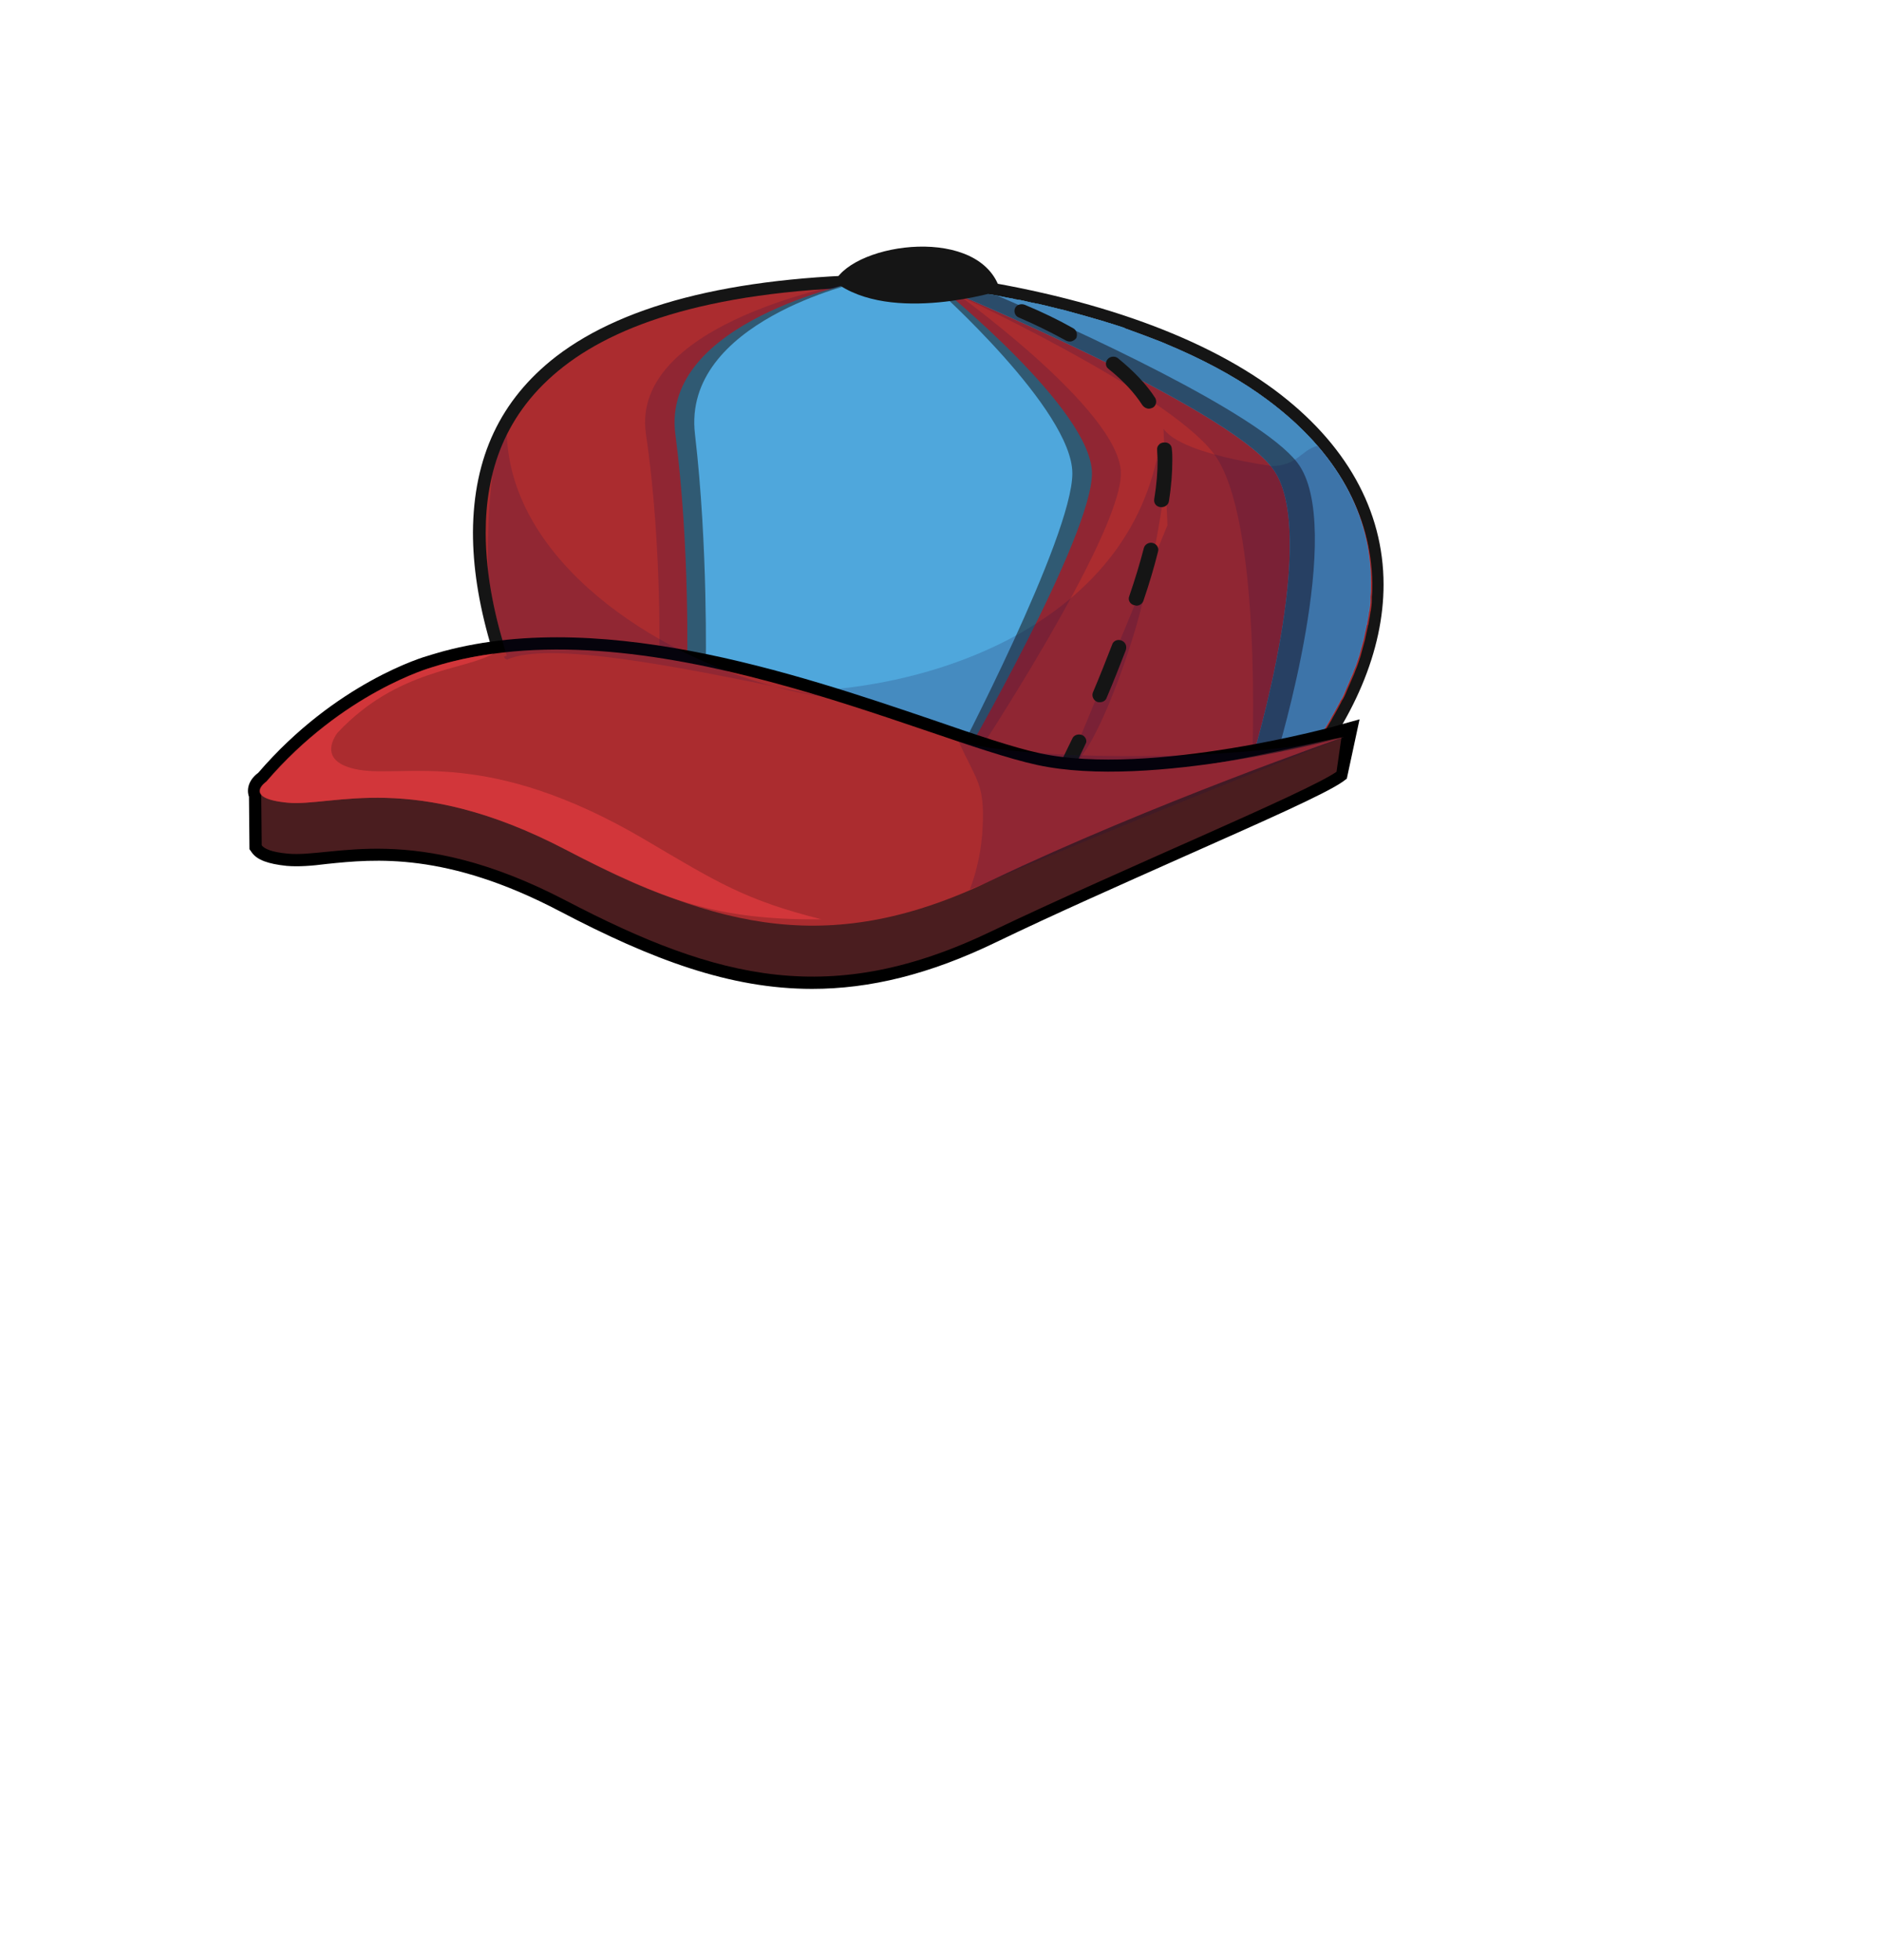 <?xml version="1.0" encoding="utf-8"?>
<!-- Generator: Adobe Illustrator 26.0.3, SVG Export Plug-In . SVG Version: 6.00 Build 0)  -->
<svg version="1.1" id="Layer_1" xmlns="http://www.w3.org/2000/svg" xmlns:xlink="http://www.w3.org/1999/xlink" x="0px" y="0px"
	 viewBox="0 0 384 400" style="enable-background:new 0 0 384 400;" xml:space="preserve">
<style type="text/css">
	.head-st0{fill:#151515;}
	.head-st1{fill:#AB2C2F;}
	.head-st2{opacity:0.18;fill:#1B1043;}
	.head-st3{fill:#305A73;}
	.head-st4{fill:#4FA7DC;}
	.head-st5{fill:#4A1D1F;}
	.head-st6{opacity:0.61;}
	.head-st7{fill:#EB3D41;}
	.head-st8{opacity:0.18;}
	.head-st9{fill:#1B1043;}
</style>
<g>
	<g>
		<path class="head-st0" d="M260.1,79.6c-15.5-11.5-39-19.6-67.9-23.5l-0.3,0c-2.7-0.1-5.3-0.1-7.9-0.1c0,0,0,0,0,0
			c-32.5,0-56.2,5.7-70.6,16.8c-11.3,8.8-16.8,20.5-16.9,35.8c0,6.9,1.1,14.3,3.5,22.6c-1.3-0.1-2.3,0.2-3.1,0.9
			c-0.5,0.4-1.5,1.7-0.8,3.8l0.7,2.3l5.2-1.5c2.3,0.8,5.6,2.2,8.3,3.3c10.8,4.6,17.6,7.3,21.3,4.9c0.2-0.1,0.4-0.3,0.5-0.4l2.8-0.6
			c0-0.2,0-0.3,0-0.4c0.5-0.2,4.7-1.1,23.3,10.3c0.6,0.4,1.3,0.8,1.9,1.2l0.1,4.2c0.4,0,2.8,0,6.7,0.1c6.6,4.4,11.5,7.9,11.6,8
			l1.5,1.1l1.5-1.1c1.3-1,5.1-3.9,4.1-7.5c30.1,0.7,76.5,1.8,77.2,1.8l1.2,0l0.8-0.9c11.5-13.7,17.5-28,17.5-41.4
			C282.3,104.1,274.6,90.4,260.1,79.6z M179.9,162.3c-0.9-0.6-2.1-1.4-3.5-2.4c2.2,0.3,3.8,0.8,4.4,1.3
			C180.7,161.4,180.4,161.7,179.9,162.3z M261.7,156.7c-8.9-0.2-60.1-1.4-86.2-2c-2.4-0.3-5-0.5-7.6-0.5c-2.2-1.4-4.5-2.9-6.9-4.4
			c-19.8-12.1-25.6-12.1-28.4-10.6c-0.4,0.2-1,0.6-1.5,1.2l-2.3,0.5c0,0,0.1,0,0.1-0.1c-2,1-11.9-3.2-16.6-5.3
			c-2.6-1.1-4.8-2.1-6.7-2.8c-2.8-9-4.2-16.9-4.2-24.1c0-13.7,4.9-24.1,15-31.9C130,66.3,152.7,61,184.1,61c2.4,0,5,0,7.6,0.1
			c28,3.7,50.6,11.5,65.4,22.5c13.4,10,20.2,22,20.2,35.7C277.4,131.3,272,144.2,261.7,156.7z"/>
		<g>
			<path class="head-st1" d="M101,134.5C101,134.5,101,134.5,101,134.5l1.2-0.3c-0.5-0.1-0.9-0.3-1.3-0.3C100.9,134,101,134.3,101,134.5z
				"/>
			<path class="head-st1" d="M191.9,58.6c-2.7-0.1-5.3-0.1-7.8-0.1c-35.6,0-56.9,6.8-69.1,16.3c-12.2,9.5-15.9,21.7-15.9,33.9
				c0,9.1,2.1,18,4.4,25.2l-1.3,0.4c0.5,0.2,1.1,0.4,1.8,0.6c33.1,3.1,78.6,15.8,102,23.1c5.2,0.1,10.4,0.2,15.6,0.4
				c13.5-18.1,24.5-71.3,8-91.2C218.7,63.4,206.2,60.5,191.9,58.6z"/>
			<path class="head-st2" d="M193.4,58.6l-19.4-1c0,0-45.6,8-42.2,31c3.4,23,2.7,47.6,2.7,47.6l63.8,19.3c0,0,30.4-45.9,30.4-58.9
				S193.4,58.6,193.4,58.6z"/>
			<path class="head-st3" d="M191.8,58.6l-17-1c0,0-40,8-37,31s2.4,47.6,2.4,47.6l56,19.3c0,0,26.6-45.9,26.6-58.9S191.8,58.6,191.8,58.6
				z"/>
			<path class="head-st4" d="M190.7,58.6l-15.4-1c0,0-36.2,8-33.5,31c2.7,23,2.2,47.6,2.2,47.6l50.7,19.3c0,0,24.1-45.9,24.1-58.9
				S190.7,58.6,190.7,58.6z"/>
		</g>
		<path class="head-st2" d="M159.9,141.1c0.6,0,1.3,0,1.9,0C161.2,141.1,160.5,141.1,159.9,141.1z"/>
		<path class="head-st2" d="M161.8,141.1c14,0.4,26,12.3,57.9,14.4c7.5-7.7,21.6-52.3,17.2-66.9C232.2,126.5,191.2,140.8,161.8,141.1z"/>
		<path class="head-st1" d="M258.6,81.6c-5.1-3.8-11.1-7.2-18.1-10.3c-1.2-0.5-2.3-1-3.5-1.5c-2.3-0.9-4.7-1.8-7.2-2.7
			c-3.7-1.3-7.7-2.5-11.8-3.5c-3.1-0.8-6.4-1.6-9.8-2.3c-5.1-1-10.5-1.9-16.1-2.7c-1.3,0-2.7-0.1-4-0.1c-1.3,0-2.6,0-3.8,0
			c-0.1,0-0.2,0-0.3,0c-0.1,0-0.2,0-0.3,0c40.5,5,51.8,17,52.5,28.2c0,0,0.4,4.5,1.6,7.6c1.1,3.1-6.7,51.3-19.7,62.9
			c0,0,14.5-0.4,30.4,1.6c4.3,0.1,7.9,0.2,10.4,0.2c0.7,0,1.4,0,1.9,0c0.1,0,0.2,0,0.3,0c1.3,0,2,0,2,0c0,0,0,0,0,0
			c0.8-1,1.6-1.9,2.3-2.9c0.2-0.3,0.5-0.6,0.7-0.9c0.5-0.7,1-1.4,1.5-2c0.2-0.3,0.5-0.7,0.7-1c0.5-0.7,0.9-1.4,1.4-2.1
			c0.2-0.3,0.4-0.6,0.6-0.9c0.6-1,1.2-1.9,1.7-2.9c0,0,0,0,0,0c0.6-1,1.1-2,1.6-2.9c0.1-0.2,0.2-0.5,0.4-0.7c0.4-0.7,0.7-1.5,1-2.2
			c0.1-0.3,0.3-0.6,0.4-0.9c0.3-0.7,0.6-1.4,0.9-2.1c0.1-0.3,0.2-0.5,0.3-0.8c0.4-0.9,0.7-1.9,1-2.8c0,0,0,0,0,0
			c0.3-1.1,0.6-2.2,0.9-3.3c0.2-0.9,0.4-1.8,0.6-2.8c0-0.1,0-0.2,0.1-0.3c0.1-0.8,0.3-1.6,0.4-2.4c0-0.2,0.1-0.4,0.1-0.5
			c0.1-0.7,0.2-1.4,0.2-2.2c0-0.2,0-0.4,0-0.6c0.1-0.9,0.1-1.8,0.1-2.7v0c0,0,0-0.1,0-0.1C279.8,105.3,273,92.3,258.6,81.6z"/>
		<path class="head-st4" d="M258.6,81.6c-5.1-3.8-11.1-7.2-18.1-10.3c-1.2-0.5-2.3-1-3.5-1.5c-2.3-0.9-4.7-1.8-7.2-2.7
			c-0.1,0-0.1,0-0.2-0.1c0,0,0,0,0,0c-0.1,0-0.1,0-0.2-0.1c-1.2-0.4-2.5-0.8-3.8-1.2c-0.1,0-0.2-0.1-0.3-0.1
			c-2.4-0.7-4.8-1.4-7.4-2.1c-0.4-0.1-0.7-0.2-1.1-0.3c-0.2,0-0.3-0.1-0.5-0.1c-1.3-0.3-2.7-0.7-4.1-1c-0.3-0.1-0.6-0.1-1-0.2
			c-1.1-0.2-2.1-0.5-3.2-0.7c-0.2,0-0.5-0.1-0.7-0.1c-0.1,0-0.2,0-0.4-0.1c-1.4-0.3-2.7-0.5-4.1-0.8c-0.4-0.1-0.8-0.1-1.2-0.2
			c-1.2-0.2-2.4-0.4-3.6-0.6c-0.4-0.1-0.9-0.1-1.3-0.2c-1.6-0.2-3.2-0.5-4.9-0.7c0,0,0,0-0.1,0c2.2,0.9,58.1,24.2,67.9,37
			c10,13-4.1,59.4-4.1,59.4l10.4,0.1c0.5-0.6,0.9-1.2,1.3-1.8c0.2-0.3,0.5-0.7,0.7-1c0.5-0.7,0.9-1.4,1.4-2.1
			c0.2-0.3,0.4-0.6,0.6-0.9c0.6-1,1.2-1.9,1.7-2.9c0,0,0,0,0,0c0.6-1,1.1-2,1.6-2.9c0.1-0.2,0.2-0.5,0.4-0.7c0.4-0.7,0.7-1.5,1-2.2
			c0.1-0.3,0.3-0.6,0.4-0.9c0.3-0.7,0.6-1.4,0.9-2.1c0.1-0.3,0.2-0.5,0.3-0.8c0.4-0.9,0.7-1.9,1-2.8c0,0,0,0,0,0
			c0.3-1.1,0.6-2.2,0.9-3.3c0.2-0.9,0.4-1.8,0.6-2.8c0-0.1,0-0.2,0.1-0.3c0.1-0.8,0.3-1.6,0.4-2.4c0-0.2,0.1-0.4,0.1-0.5
			c0.1-0.7,0.2-1.4,0.2-2.2c0-0.2,0-0.4,0-0.6c0.1-0.9,0.1-1.8,0.1-2.7v0c0,0,0-0.1,0-0.1C279.8,105.3,273,92.3,258.6,81.6z"/>
		<path class="head-st3" d="M258.6,81.6c-5.1-3.8-11.1-7.2-18.1-10.3c-1.2-0.5-2.3-1-3.5-1.5c-2.3-0.9-4.7-1.8-7.2-2.7
			c-0.1,0-0.1,0-0.2-0.1c0,0,0,0,0,0c-0.1,0-0.1,0-0.2-0.1c-1.2-0.4-2.5-0.8-3.8-1.2c-0.1,0-0.2-0.1-0.3-0.1
			c-2.4-0.7-4.8-1.4-7.4-2.1c-0.4-0.1-0.7-0.2-1.1-0.3c-0.2,0-0.3-0.1-0.5-0.1c-1.3-0.3-2.7-0.7-4.1-1c-0.3-0.1-0.6-0.1-1-0.2
			c-1.1-0.2-2.1-0.5-3.2-0.7c-0.2,0-0.5-0.1-0.7-0.1c-0.1,0-0.2,0-0.4-0.1c-1.4-0.3-2.7-0.5-4.1-0.8c-0.4-0.1-0.8-0.1-1.2-0.2
			c-1.2-0.2-2.4-0.4-3.6-0.6c-0.4-0.1-0.9-0.1-1.3-0.2c-1.6-0.2-3.2-0.5-4.9-0.7c0,0,0,0-0.1,0c2.2,0.9,58.1,24.2,67.9,37
			c10,13-4.1,59.4-4.1,59.4l10.4,0.1c0.5-0.6,0.9-1.2,1.3-1.8c0.2-0.3,0.5-0.7,0.7-1c0.5-0.7,0.9-1.4,1.4-2.1
			c0.2-0.3,0.4-0.6,0.6-0.9c0.6-1,1.2-1.9,1.7-2.9c0,0,0,0,0,0c0.6-1,1.1-2,1.6-2.9c0.1-0.2,0.2-0.5,0.4-0.7c0.4-0.7,0.7-1.5,1-2.2
			c0.1-0.3,0.3-0.6,0.4-0.9c0.3-0.7,0.6-1.4,0.9-2.1c0.1-0.3,0.2-0.5,0.3-0.8c0.4-0.9,0.7-1.9,1-2.8c0,0,0,0,0,0
			c0.3-1.1,0.6-2.2,0.9-3.3c0.2-0.9,0.4-1.8,0.6-2.8c0-0.1,0-0.2,0.1-0.3c0.1-0.8,0.3-1.6,0.4-2.4c0-0.2,0.1-0.4,0.1-0.5
			c0.1-0.7,0.2-1.4,0.2-2.2c0-0.2,0-0.4,0-0.6c0.1-0.9,0.1-1.8,0.1-2.7v0c0,0,0-0.1,0-0.1C279.8,105.3,273,92.3,258.6,81.6z"/>
		<path class="head-st4" d="M258.6,81.6c-5.1-3.8-11.1-7.2-18.1-10.3c-1.2-0.5-2.3-1-3.5-1.5c-2.3-0.9-4.7-1.8-7.2-2.7
			c-0.1,0-0.1,0-0.2-0.1c0,0,0,0,0,0c-0.1,0-0.1,0-0.2-0.1c-1.2-0.4-2.5-0.8-3.8-1.2c-0.1,0-0.2-0.1-0.3-0.1
			c-2.4-0.7-4.8-1.4-7.4-2.1c-0.4-0.1-0.7-0.2-1.1-0.3c-0.2,0-0.3-0.1-0.5-0.1c-1.3-0.3-2.7-0.7-4.1-1c-0.3-0.1-0.6-0.1-1-0.2
			c-1.1-0.2-2.1-0.5-3.2-0.7c-0.2,0-0.5-0.1-0.7-0.1c-0.1,0-0.2,0-0.4-0.1c-1.2-0.2-2.3-0.4-3.5-0.7c15.6,6.7,53.4,23.9,61.3,34.1
			c10,13-4.1,59.4-4.1,59.4l6.2,0.1c0.2-0.2,0.4-0.5,0.5-0.7c0.2-0.3,0.5-0.7,0.7-1c0.5-0.7,0.9-1.4,1.4-2.1
			c0.2-0.3,0.4-0.6,0.6-0.9c0.6-1,1.2-1.9,1.7-2.9c0,0,0,0,0,0c0.6-1,1.1-2,1.6-2.9c0.1-0.2,0.2-0.5,0.4-0.7c0.4-0.7,0.7-1.5,1-2.2
			c0.1-0.3,0.3-0.6,0.4-0.9c0.3-0.7,0.6-1.4,0.9-2.1c0.1-0.3,0.2-0.5,0.3-0.8c0.4-0.9,0.7-1.9,1-2.8c0,0,0,0,0,0
			c0.3-1.1,0.6-2.2,0.9-3.3c0.2-0.9,0.4-1.8,0.6-2.8c0-0.1,0-0.2,0.1-0.3c0.1-0.8,0.3-1.6,0.4-2.4c0-0.2,0.1-0.4,0.1-0.5
			c0.1-0.7,0.2-1.4,0.2-2.2c0-0.2,0-0.4,0-0.6c0.1-0.9,0.1-1.8,0.1-2.7v0c0,0,0-0.1,0-0.1C279.8,105.3,273,92.3,258.6,81.6z"/>
		<path class="head-st2" d="M258.6,81.6c-5.1-3.8-11.1-7.2-18.1-10.3c-1.2-0.5-2.3-1-3.5-1.5c-2.3-0.9-4.7-1.8-7.2-2.7
			c-0.1,0-0.1,0-0.2-0.1c0,0,0,0,0,0c-0.1,0-0.1,0-0.2-0.1c-1.2-0.4-2.5-0.8-3.8-1.2c-0.1,0-0.2-0.1-0.3-0.1
			c-2.4-0.7-4.8-1.4-7.4-2.1c-0.4-0.1-0.7-0.2-1.1-0.3c-0.2,0-0.3-0.1-0.5-0.1c-1.3-0.3-2.7-0.7-4.1-1c-0.3-0.1-0.6-0.1-1-0.2
			c-1.1-0.2-2.1-0.5-3.2-0.7c-0.2,0-0.5-0.1-0.7-0.1c-0.1,0-0.2,0-0.4-0.1c-1.4-0.3-2.7-0.5-4.1-0.8c-0.4-0.1-0.8-0.1-1.2-0.2
			c-1.2-0.2-2.4-0.4-3.6-0.6c-0.4-0.1-0.9-0.1-1.3-0.2c-1.6-0.2-3.2-0.5-4.9-0.7c0,0,0,0-0.1,0c2.2,0.9,46.1,21.2,55.9,34
			c10,13,7.9,62.4,7.9,62.4l10.4,0.1c0.5-0.6,0.9-1.2,1.3-1.8c0.2-0.3,0.5-0.7,0.7-1c0.5-0.7,0.9-1.4,1.4-2.1
			c0.2-0.3,0.4-0.6,0.6-0.9c0.6-1,1.2-1.9,1.7-2.9c0,0,0,0,0,0c0.6-1,1.1-2,1.6-2.9c0.1-0.2,0.2-0.5,0.4-0.7c0.4-0.7,0.7-1.5,1-2.2
			c0.1-0.3,0.3-0.6,0.4-0.9c0.3-0.7,0.6-1.4,0.9-2.1c0.1-0.3,0.2-0.5,0.3-0.8c0.4-0.9,0.7-1.9,1-2.8c0,0,0,0,0,0
			c0.3-1.1,0.6-2.2,0.9-3.3c0.2-0.9,0.4-1.8,0.6-2.8c0-0.1,0-0.2,0.1-0.3c0.1-0.8,0.3-1.6,0.4-2.4c0-0.2,0.1-0.4,0.1-0.5
			c0.1-0.7,0.2-1.4,0.2-2.2c0-0.2,0-0.4,0-0.6c0.1-0.9,0.1-1.8,0.1-2.7v0c0,0,0-0.1,0-0.1C279.8,105.3,273,92.3,258.6,81.6z"/>
		<path class="head-st2" d="M259.4,95.1c-15.2-2.3-20.5-5.4-22-7.6l0.8,19.7l-20.4,49.6c5-0.1,16.6,0.8,27.9,1.9
			c10.2,0.2,17.1,0.4,17.1,0.4c11.3-13.5,17-27.2,17-39.8c0-10.1-3.6-19.7-11-28.3C265.5,91.8,264.7,95.1,259.4,95.1z"/>
		<g>
			<path class="head-st0" d="M235.2,110.8c-0.8-0.2-1.6,0.3-1.8,1c-0.8,3.1-1.8,6.4-3,9.9c-0.3,0.8,0.2,1.6,1,1.8c0.2,0,0.3,0.1,0.5,0.1
				c0.6,0,1.2-0.4,1.4-1c1.2-3.5,2.2-6.9,3-10.1C236.5,111.8,236,111,235.2,110.8z"/>
			<path class="head-st0" d="M237.5,90.3c-0.8,0-1.5,0.7-1.4,1.5c0,0.7,0.1,1.4,0.1,2.1c0,2.3-0.2,5-0.7,8c-0.1,0.8,0.4,1.5,1.3,1.6
				c0.1,0,0.2,0,0.2,0c0.7,0,1.4-0.5,1.5-1.2c0.5-3.1,0.7-5.9,0.7-8.4c0-0.8,0-1.5-0.1-2.2C239.1,90.8,238.4,90.2,237.5,90.3z"/>
			<path class="head-st0" d="M219,67c-3-1.7-6.3-3.3-9.9-4.8c-0.8-0.3-1.7,0-2,0.7c-0.3,0.7,0,1.6,0.8,1.9c3.5,1.5,6.7,3.1,9.6,4.7
				c0.2,0.1,0.5,0.2,0.8,0.2c0.5,0,1-0.3,1.3-0.7C219.9,68.3,219.7,67.4,219,67z"/>
			<path class="head-st0" d="M228.1,73.1c-0.6-0.5-1.6-0.4-2.1,0.2c-0.5,0.6-0.5,1.5,0.2,2c3,2.4,5.3,4.9,6.9,7.4
				c0.3,0.4,0.8,0.7,1.3,0.7c0.3,0,0.5-0.1,0.8-0.2c0.7-0.4,0.9-1.3,0.5-2C233.9,78.4,231.3,75.7,228.1,73.1z"/>
			<path class="head-st0" d="M228.8,130.7c-0.8-0.3-1.7,0.1-1.9,0.9c-1.2,3.1-2.5,6.4-3.9,9.7c-0.3,0.7,0.1,1.6,0.8,1.9
				c0.2,0.1,0.4,0.1,0.6,0.1c0.6,0,1.2-0.3,1.4-0.9c1.4-3.3,2.7-6.6,3.9-9.7C230,131.8,229.6,131,228.8,130.7z"/>
			<path class="head-st0" d="M220.8,150c-0.8-0.3-1.7,0-2,0.7c-1.3,2.7-2.1,4.3-2.1,4.3c-0.4,0.7,0,1.6,0.7,1.9c0.2,0.1,0.4,0.1,0.6,0.1
				c0.6,0,1.1-0.3,1.4-0.8c0,0,0.8-1.6,2.1-4.4C221.9,151.2,221.5,150.3,220.8,150z"/>
		</g>
	</g>
	<g>
		<g>
			<path d="M212.1,153.7c-5.5-1.2-13.1-3.8-21.8-6.8c-27.7-9.4-69.6-23.7-102.9-13.1c-0.8,0.2-18.9,5.5-34.7,23.9
				c-1.8,1.3-2.5,3.2-1.9,4.9l0.1,10.7l0.5,0.7c1.1,1.5,3.3,2.3,7.1,2.7c2.4,0.2,5.1,0,8.2-0.4c9.7-1,24.4-2.5,47.6,9.7
				c18.7,9.8,34.6,15.8,51.4,15.8c11.7,0,23.9-2.9,37.7-9.6c11.6-5.6,25.4-11.7,37.5-17.1c16.4-7.3,29.4-13,33.1-15.6l0.8-0.6
				l2.6-12.1l-4,1.1C273.1,148.1,234.7,158.6,212.1,153.7z M270.4,155.9c-4.4,2.6-17.6,8.5-31.5,14.6c-12.2,5.4-26,11.5-37.7,17.1
				c-31.9,15.3-54.4,9.6-84.7-6.2c-17.2-9-29.9-10.9-39.6-10.9c-4.2,0-7.8,0.4-10.9,0.7c-2.9,0.3-5.3,0.5-7.2,0.4
				c-1.6-0.2-2.6-0.4-3.1-0.5l-0.1-9.5c0,0,0,0,0.1,0l0.3-0.2l0.2-0.3c14.9-17.4,32.3-22.5,32.6-22.6c31.8-10.1,72.7,3.8,99.8,13.1
				c8.9,3,16.6,5.6,22.4,6.9c19.6,4.3,49.1-2.1,59.8-4.7L270.4,155.9z"/>
			<path class="head-st5" d="M211.6,157.4c-22.2-4.9-104.2-8.6-150.4,2.3c0,1.2-7.6,1.6-7.9,2.3l0.1,10.5c0.5,0.7,2,1.4,5.3,1.7
				c9.2,0.9,25.6-6.7,56.8,9.6c31.2,16.3,54.3,21.9,86.9,6.2c26.8-12.8,64.1-28.2,70.3-32.5l1-7
				C267.6,151.4,230.7,161.6,211.6,157.4z"/>
			<path class="head-st1" d="M211.6,156.1c-23.4-5.1-80.6-33.5-123.5-19.9c0,0-18.1,5.1-33.7,23.3c0,0-5,3.4,4.3,4.3
				c9.2,0.9,25.6-6.7,56.8,9.6c31.2,16.3,54.3,21.9,86.9,6.2c32.7-15.6,71.8-29.2,71.8-29.2S235,161.2,211.6,156.1z"/>
			<g class="head-st6">
				<path class="head-st7" d="M73.3,157.1c-9.4-1.6-4.4-7.6-4.4-7.6c12.2-13,25.9-12.7,31.7-16.1c-4.4,0.6-8.6,1.5-12.6,2.8
					c0,0-18.1,5.1-33.7,23.3c0,0-5,3.4,4.3,4.3c9.2,0.9,25.6-6.7,56.8,9.6c20.1,10.5,31.3,14.4,52.2,14.2
					c-15.5-3.9-21.2-7.5-36.1-16.3C99.5,152.5,82.8,158.7,73.3,157.1z"/>
			</g>
		</g>
		<path class="head-st2" d="M195.6,151.3c3.7,8.2,5.3,8.6,4.9,17.4c-0.2,4.5-1.1,8.8-2.6,12.8c1.2-0.5,2.5-1,3.7-1.5
			c26.4-11.4,72.7-29.6,72.7-29.6C253.2,155.6,209.4,155.3,195.6,151.3z"/>
	</g>
	<g class="head-st8">
		<path class="head-st9" d="M169.1,142.3c-2.8-0.5-6.7-1.3-11.1-2.2C161.9,141.2,165.6,141.9,169.1,142.3z"/>
		<path class="head-st9" d="M103.4,88.6c-1.3,2.5-2.2,5.2-2.9,7.8c-0.8,6.9-1.1,14.1-0.9,20.5c0.8,6.1,2.3,12,3.8,16.9l-0.6,0.2
			c0.1,0.2,0.2,0.4,0.4,0.5c0.1,0,0.2,0.1,0.3,0.1c8.4-3.9,36.3,1.8,54.5,5.5C133.6,133.6,104.3,114.6,103.4,88.6z"/>
	</g>
	<path class="head-st0" d="M170.3,57.5c11.5,8.8,33.8,1.8,33.8,1.8C200.2,45.9,174.5,49.4,170.3,57.5z"/>
</g>
</svg>
